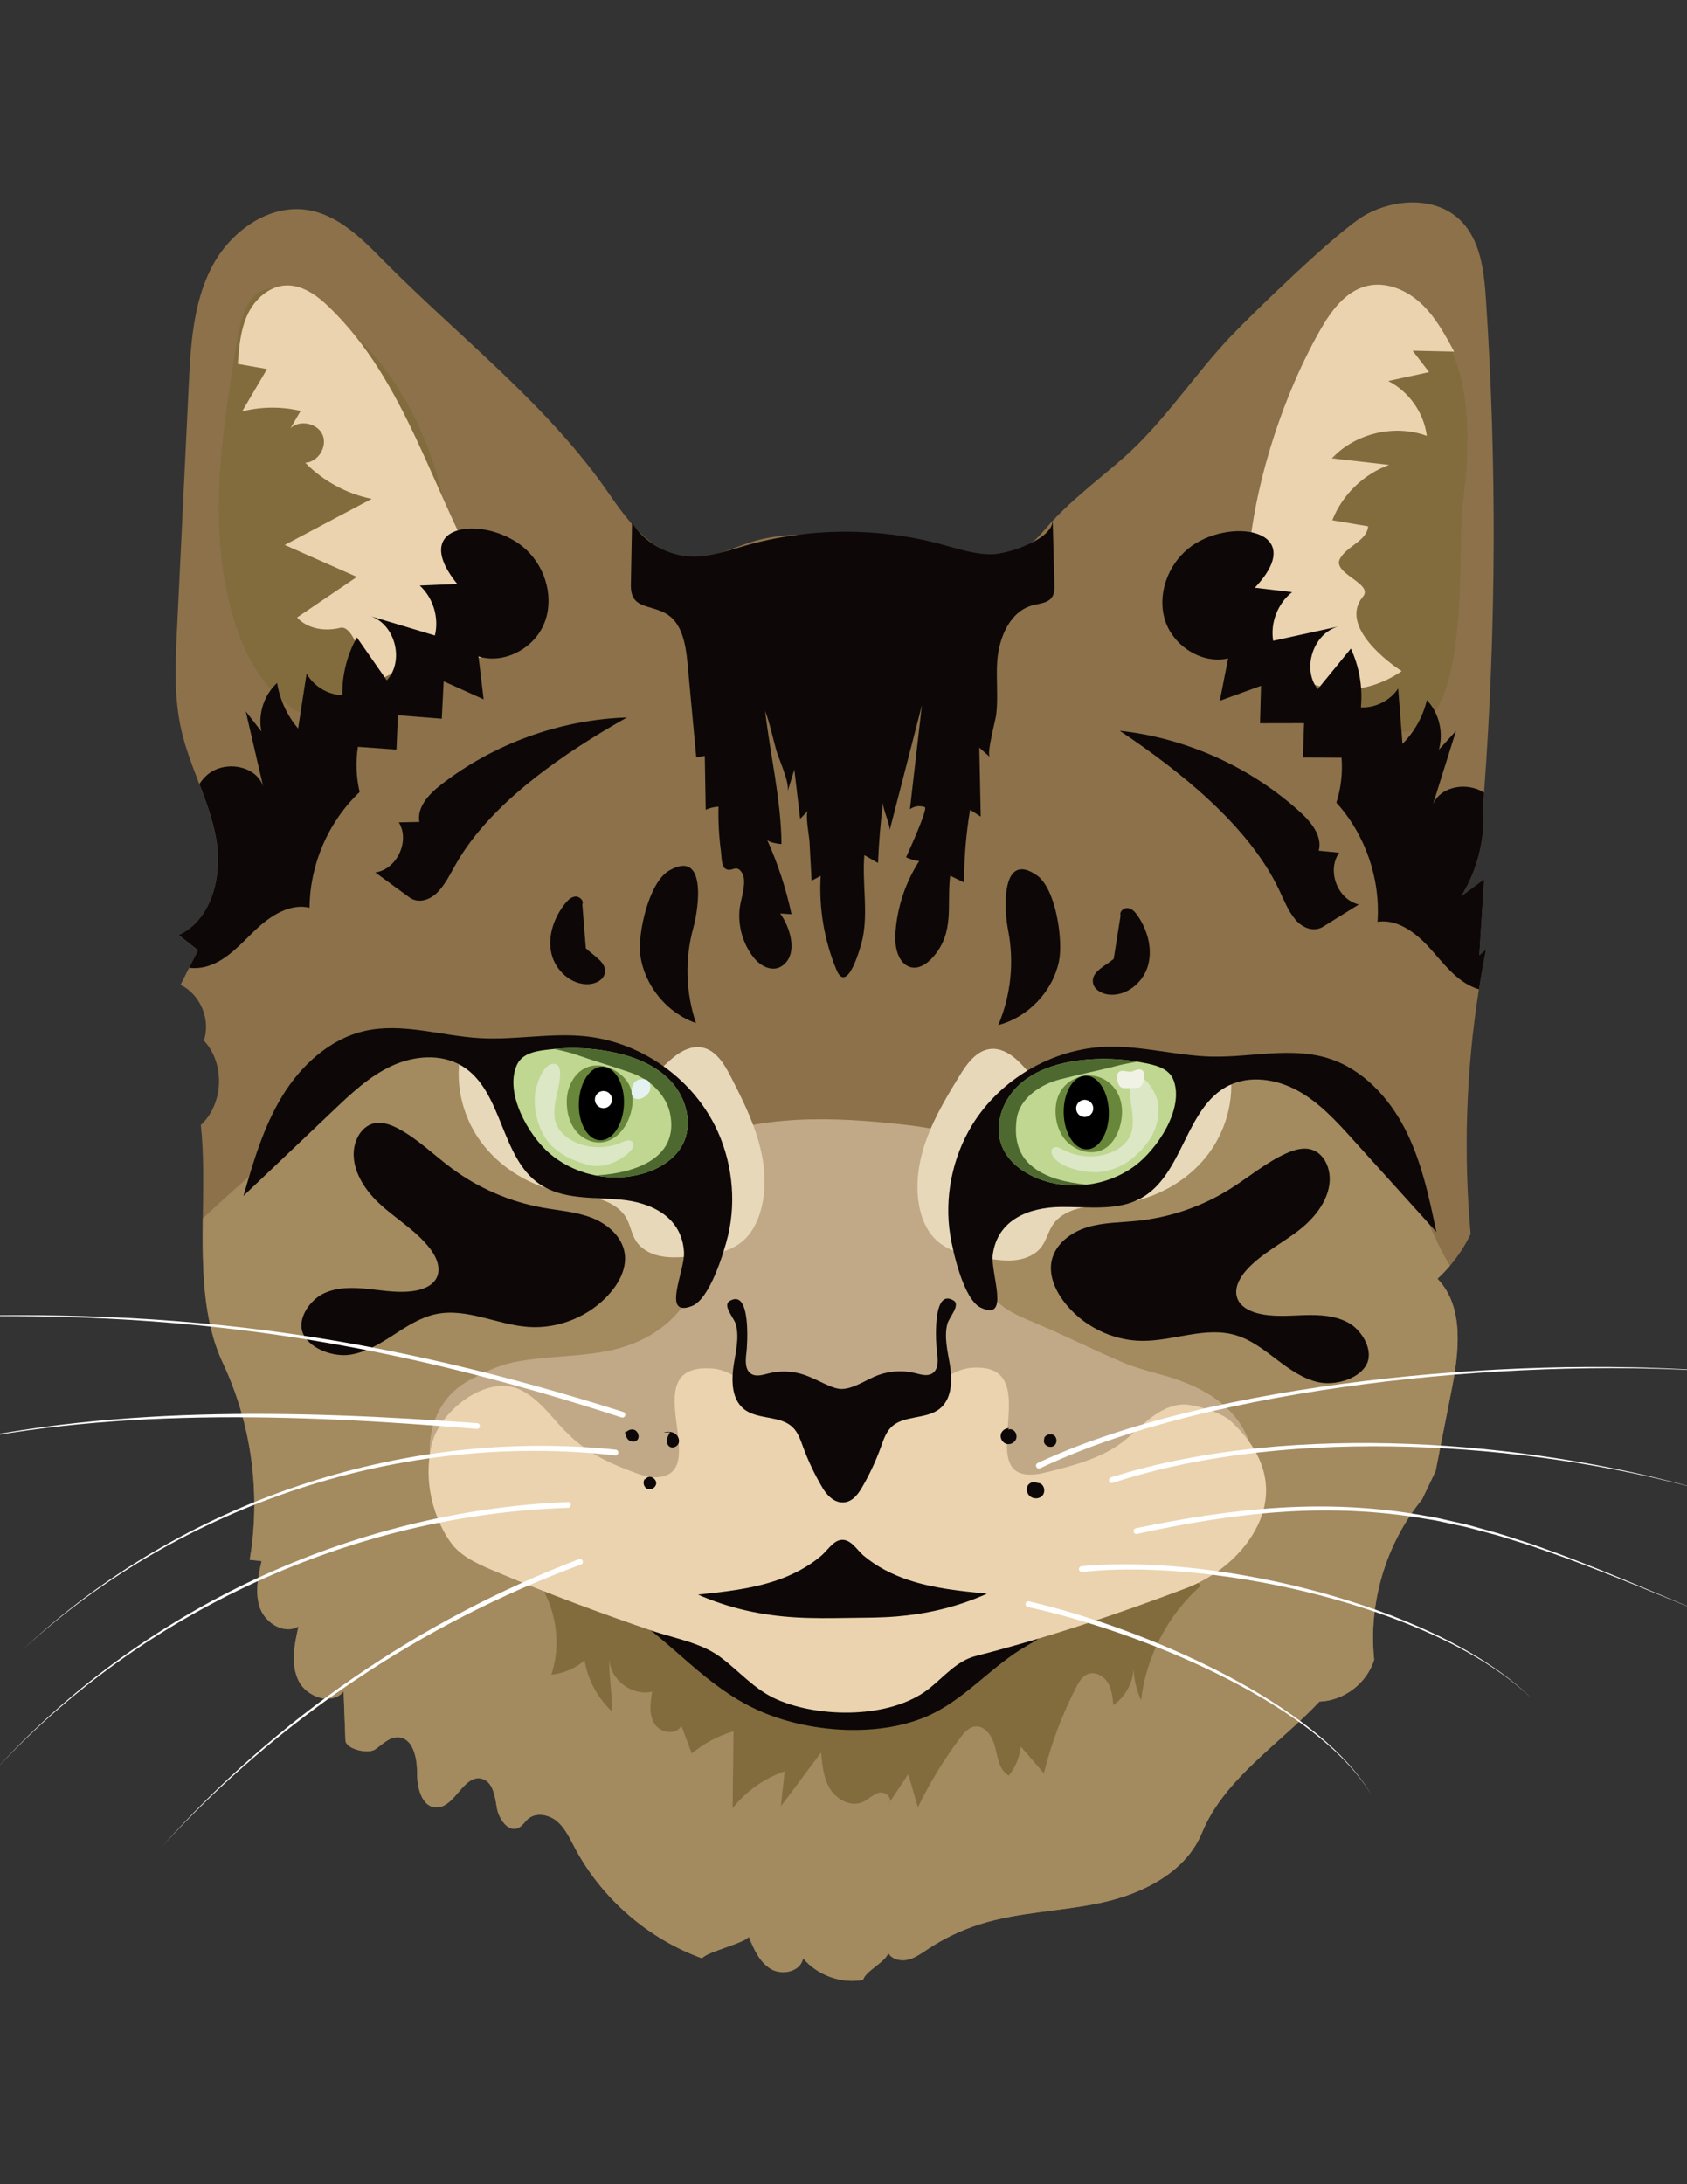<?xml version='1.0' encoding='utf-8'?>
<svg xmlns="http://www.w3.org/2000/svg" version="1.1" id="Layer_1" x="0px" y="0px" viewBox="0 0 612 792" style="enable-background:new 0 0 612 792;"><rect x="0" y="0" width="612" height="792" fill="#333333" stroke="none"/> <style type="text/css"> .st0{fill:#8C714A;} .st1{fill:#A38A5F;} .st2{fill:#C1A988;} .st3{fill:#826C3E;} .st4{fill:#0D0807;} .st5{fill:#EAD3AE;} .st6{fill:#E8D8BA;} .st7{fill:none;} .st8{fill:#BFD791;} .st9{fill:#4E6930;} .st10{fill:#68873A;} .st11{fill:#DCE7C5;} .st12{fill:#FFFFFF;} .st13{fill:#EFF2E4;} .st14{fill:#E4F2F2;} </style> <path class="st0" d="M313.09,717.94c-7.95,1.43-16.55-1.68-21.76-7.85c-0.78,4.76-7.51,6.34-11.65,3.88 c-4.15-2.47-6.23-7.24-8.04-11.7c-1.14,2.22-15.77,5.63-16.9,7.85c-19.66-7.11-36.5-21.74-46.28-40.22 c-1.79-3.38-3.43-6.98-6.34-9.46c-2.91-2.47-7.57-3.42-10.49-0.96c-1.22,1.03-2.05,2.55-3.48,3.26c-3.77,1.85-7.25-3.18-7.92-7.33 c-0.67-4.15-1.44-9.46-5.52-10.45c-6.63-1.62-9.63,10.56-16.45,10.4c-5.38-0.12-6.99-7.32-6.96-12.7 c0.03-5.39-1.56-12.58-6.95-12.72c-3.18-0.08-5.62,2.6-8.24,4.4c-2.62,1.79-10.67-0.1-10.79-3.28c-0.22-5.91-0.45-11.81-0.67-17.72 c-4.21,5.19-13.45,2.08-16.36-3.94c-2.9-6.02-1.48-13.14-0.01-19.66c-4.99,3.01-11.82-1.02-13.88-6.47 c-2.06-5.45-0.78-11.53,0.5-17.21c-1.43-0.15-2.88-0.31-4.32-0.46c4.1-24.05,0.65-49.32-9.73-71.39 c-7.25-15.42-7.48-33.95-7.27-52.36c0.14-11.63,0.44-23.2-0.73-33.91c8.34-7.72,8.86-22.36,1.1-30.64 c2.57-7.56-1.27-16.74-8.47-20.19c1.04-2.04,2.07-4.08,3.11-6.12c1.07-2.11,2.15-4.23,3.22-6.34c-2.33-1.84-4.65-3.68-6.98-5.52 c12.35-5.82,15.99-22.13,13.46-35.55c-1.25-6.61-3.57-12.93-5.97-19.23c-2.47-6.48-5.02-12.95-6.56-19.71 c-2.71-11.95-2.13-24.35-1.54-36.59c1.41-29.35,2.83-58.71,4.24-88.07c0.7-14.61,1.54-29.72,8.17-42.77 c6.63-13.04,20.75-23.47,35.18-21.04c10.69,1.8,19.04,9.93,26.64,17.65c27.71,28.12,60.34,52.87,82.64,85.43 c2.38,3.47,4.95,7.05,7.78,10.33c5.77,6.67,12.63,12.07,21.18,12.61c7.32,0.47,14.26-2.84,21.19-5.23 c14.44-4.99,31.62-2.96,46.44-1.02c5.93,0.78,11.91,1.68,17.75,2.99c7.33,1.64,14.13,1.36,21.93,2.61 c11.32,1.81,17.25-4.35,22.15-10.04c8.19-9.51,18.15-16.85,27.61-25.1c14.97-13.05,25.75-30.06,39.32-44.39 c7.5-7.92,39.32-38.88,49.15-44.23c10.67-5.82,25.21-6.49,34,1.91c7.52,7.19,8.79,18.56,9.48,28.94 c3.96,59.53,3.72,119.34-0.7,178.84c-0.12,1.59-0.24,3.17-0.36,4.76c0.93,11.4-1.88,23.07-7.9,32.8c2.76-2.05,5.53-4.1,8.29-6.14 c-0.59,9.2-1.17,18.4-1.76,27.6c0.82-0.73,1.63-1.46,2.45-2.19c-0.96,4.8-1.82,9.63-2.59,14.46c-4.62,29.3-5.64,59.17-2.99,88.72 c-2,4.14-4.53,8.01-7.52,11.51c-1.41,1.65-2.93,3.22-4.53,4.69c9.89,10.25,7.81,26.71,5.06,40.69c-1.91,9.69-3.82,19.37-5.73,29.06 c-1.64,3.42-3.27,6.83-4.91,10.25c-13.13,16.08-19.53,37.5-17.37,58.15c-2.6,8.49-10.96,14.89-19.85,15.16 c-14.52,15.49-34.58,27.97-42.63,47.61c-5.76,14.06-21.02,21.87-35.84,25.18c-14.82,3.32-30.34,3.4-44.82,7.98 c-6.67,2.12-13.03,5.17-18.86,9.04c-2.25,1.49-4.5,3.15-7.12,3.78c-2.63,0.63-5.81-0.08-7.18-2.42 C321.44,711.32,313.89,714.74,313.09,717.94"/> <path class="st1" d="M313.09,717.94c-7.95,1.43-16.55-1.68-21.76-7.85c-0.78,4.76-7.51,6.34-11.65,3.88 c-4.15-2.47-6.23-7.24-8.04-11.7c-1.14,2.22-15.77,5.63-16.9,7.85c-19.66-7.11-36.5-21.74-46.28-40.22 c-1.79-3.38-3.43-6.98-6.34-9.46c-2.91-2.47-7.57-3.42-10.49-0.96c-1.22,1.03-2.05,2.55-3.48,3.26c-3.77,1.85-7.25-3.18-7.92-7.33 c-0.67-4.15-1.44-9.46-5.52-10.45c-6.63-1.62-9.63,10.56-16.45,10.4c-5.38-0.12-6.99-7.32-6.96-12.7 c0.03-5.39-1.56-12.58-6.95-12.72c-3.18-0.08-5.62,2.6-8.24,4.4c-2.62,1.79-10.67-0.1-10.79-3.28c-0.22-5.91-0.45-11.81-0.67-17.72 c-4.21,5.19-13.45,2.08-16.36-3.94c-2.9-6.02-1.48-13.14-0.01-19.66c-4.99,3.01-11.82-1.02-13.88-6.47 c-2.06-5.45-0.78-11.53,0.5-17.21c-1.43-0.15-2.88-0.31-4.32-0.46c4.1-24.05,0.65-49.32-9.73-71.39 c-7.25-15.42-7.48-33.95-7.27-52.36c0.14-0.13,0.28-0.27,0.41-0.4c13.55-13.06,29.04-24.45,39.68-39.97 c4.77-6.96,26.6-22.83,34.21-23.87c7.6-1.04,15.14,1.97,22.1,5.22c19.45,9.06,42.89,14.71,56.59,31.22 c6.53,7.88,13.18,15.85,21.66,21.57c8.48,5.73,19.19,8.97,29.07,6.34c9.17-2.44,16.74-9.63,26.14-10.96 c8.17-1.16,16.17,2.28,24.04,4.75c7.87,2.46,17.09,3.79,23.83-0.95c10.09-7.1,8.7-23.14,17.02-32.25c5.19-5.68,13.2-7.64,20.71-9.33 c32.93-7.37,69.64-14.2,98.61,3.1c21.42,12.79,25.46,41.13,38.35,62.67c-1.41,1.65-2.93,3.22-4.53,4.69 c9.89,10.25,7.81,26.71,5.06,40.69c-1.91,9.69-3.82,19.37-5.73,29.06c-1.64,3.42-3.27,6.83-4.91,10.25 c-13.13,16.08-19.53,37.5-17.37,58.15c-2.6,8.49-10.96,14.89-19.85,15.16c-14.52,15.49-34.58,27.97-42.63,47.61 c-5.76,14.06-21.02,21.87-35.84,25.18c-14.82,3.32-30.34,3.4-44.82,7.98c-6.67,2.12-13.03,5.17-18.86,9.04 c-2.25,1.49-4.5,3.15-7.12,3.78c-2.63,0.63-5.81-0.08-7.18-2.42C321.44,711.32,313.89,714.74,313.09,717.94"/> <path class="st2" d="M454.46,527.43c-3.07-15.04-14.94-23.12-28.71-27.62c-5.9-1.93-12.04-3.15-17.76-5.53 c-10.91-4.54-21.48-9.98-32.4-14.54c-3.91-1.63-7.87-3.25-11.33-5.7c-8.43-5.97-11.83-18.3-10.62-28.18 c1.2-9.73,6-18.34,12.15-25.79c-10.8-7.39-24.14-10.71-36.99-12.17c-26.35-2.99-53.69-4.19-78.38,6.97 c-0.37,0.17-0.75,0.35-1.13,0.53c4.81,9.65,7.53,20.42,7.31,31.23c-0.22,10.39-3.46,20.72-10.21,28.72 c-7.01,8.32-16.58,12.84-27.16,14.75c-10.83,1.96-21.95,1.66-32.75,3.82c-5.73,1.15-10.88,3.73-16.1,6.5 c-17.54,9.34-16.21,31.34-11.26,37.93c5.52,7.35,15.28,9.78,24.26,11.74c20.69,4.5,41.57,9.02,62.74,9.03 c20.25,0.01,40.24-4.09,60.34-6.53s40.96-3.15,60.12,3.42c9.98,3.42,21.5,0.37,32.05,0.56c10.55,0.19,20.14-5.94,30.69-6.03 C451.48,550.33,454.85,529.39,454.46,527.43z"/> <path class="st3" d="M435.59,575.03c-11.95,10.58-19.81,25.66-21.65,41.51c-1.87-4.15-2.81-8.71-2.74-13.26 c0.39,5.8-2.49,11.72-7.31,14.98c-0.26-2.83-0.56-5.77-2.06-8.18c-1.5-2.41-4.58-4.1-7.22-3.06c-2,0.78-3.18,2.81-4.16,4.71 c-5.12,9.92-9.07,20.43-11.76,31.26c-2.79-3.22-5.58-6.44-8.37-9.66c-0.41,3.83-1.95,7.53-4.38,10.51c-3.38-1.95-4-6.44-4.92-10.24 c-0.91-3.8-3.63-8.14-7.49-7.54c-2.19,0.34-3.77,2.21-5.1,3.98c-5.95,7.9-11.13,16.38-15.44,25.28c-1.17-4-2.33-8-3.5-11.99 c-2.39,3.59-4.79,7.19-7.18,10.78c1.9-1.44-0.79-4.56-3.12-4.12s-4.03,2.46-6.21,3.43c-4.21,1.88-9.32-0.76-11.78-4.66 c-2.46-3.9-2.92-8.68-3.32-13.27c-4.78,6.17-9.82,13.25-14.6,19.42c0.46-4.21,0.93-8.43,1.39-12.64c-7.4,2.55-14.04,7.26-18.9,13.4 c0.11-9.3,0.22-18.59,0.33-27.89c-5.53,1.6-10.71,4.36-15.14,8.04c-1.27-3.37-2.54-6.74-3.81-10.11c-1.65,3.63-7.63,2.74-9.73-0.66 s-1.49-7.73-0.82-11.66c-7.27,1.8-15.39-4.4-15.57-11.89c-0.23,6.34,1.18,12.7,0.95,19.04c-5.21-4.85-8.75-11.46-9.92-18.48 c-3.35,2.92-7.63,4.75-12.05,5.16c4.27-12.81,1.08-27.81-8.01-37.79c30.72-3.94,60.36,11.91,91.16,15.19 c19.48,2.08,39.27-0.92,58.72,1.44c11.66,1.41,23.44,4.74,34.96,2.42c15.04-3.02,26.73-15.09,41.34-19.77 C424.24,566.78,431.6,570.08,435.59,575.03z"/> <path class="st4" d="M338.29,621.41c-18.33,9-45.43,7.07-63.94-1.57c-18.51-8.63-29.6-23.43-46.58-34.78 c27.27,7.72,55.78,9.75,84.02,9.03c14.18-0.36,28.34-1.4,42.45-2.75c5.64-0.54,14.81-3.38,20.27-1.93c7.96,2.11,1.8,5.17-2.01,7.35 C360.24,603.77,351.04,615.14,338.29,621.41z"/> <path class="st5" d="M458.92,535.94c-1.32-7.63-5.91-14.65-12.49-20.66c-3.28-3-10.73-5.25-15.13-5.88 c-4.72-0.67-9.44,1.46-13.27,4.3c-3.83,2.84-7.08,6.41-10.9,9.27c-7.94,5.95-17.85,8.48-27.48,10.89 c-31.02,7.76,2.64-40.09-27.12-37.89c-2.63,0.19-5.12,1.13-7.54,2.4c-4.91,2.57-9.54,6.5-14.46,8.39 c-7.71,2.95-42.52,2.99-50.24,0.09c-4.93-1.85-9.58-5.76-14.51-8.29c-2.43-1.25-4.92-2.17-7.55-2.35 c-29-1.95,1.25,38.83-20.35,39.47c-2.75,0.08-5.41-0.89-7.99-1.84c-9.95-3.67-17.69-7.49-25.16-15.24 c-5-5.18-9.44-11.61-16.14-14.74c-12.05-5.63-29.33,7.72-32.1,20.37c-3.54,16.18,2.93,29.75,7.41,35.59c4,5.22,11.08,8,16.92,10.46 c18.2,7.7,36.75,14.55,55.44,20.95c8.02,2.75,17.79,4.36,24.71,9.38c7.23,5.25,12.54,12,20.94,15.65 c15.52,6.74,41.01,6.99,54.89-3.77c5.48-4.25,10.18-10.23,17.16-12.01c25.8-6.59,51.19-15.08,76.09-24.5 c10.97-4.15,21.19-12.26,26.37-23.19C459.15,546.97,459.84,541.3,458.92,535.94z"/> <g> <path class="st6" d="M275.14,413.7c-2.33-8.12-6.15-15.72-10-23.24c-2.39-4.67-5.53-9.88-10.72-10.69 c-3.36-0.53-6.72,1.02-9.42,3.08c-2.7,2.06-4.98,4.64-7.69,6.68c-6.09,4.58-14.14,6.11-21.7,5.11c-7.56-1-14.65-4.36-20.9-8.71 c-3.27-2.28-6.36-4.84-9.86-6.73c-3.5-1.89-7.56-3.09-11.48-2.35c-2.17,0.41-4.24,1.52-5.76,3.1c-3.02,11.41-0.31,24.1,6.59,33.72 c7.26,10.11,18.83,16.81,31.09,18.99c4.03,0.71,8.16,0.97,12.09,2.11c3.93,1.14,7.79,3.31,9.82,6.87c1.49,2.61,1.89,5.76,3.5,8.3 c1.92,3.03,5.37,4.82,8.89,5.52c3.52,0.7,7.14,0.44,10.72,0.18c6.59-0.48,13.64-1.14,18.77-5.31c3.55-2.89,5.74-7.18,6.95-11.6 C278.27,430.56,277.48,421.81,275.14,413.7z"/> <path class="st6" d="M167.06,380.57c-0.93,1.15-1.56,2.5-1.76,3.98L167.06,380.57z"/> <path class="st6" d="M167.06,380.57c0.18-0.22,0.37-0.43,0.56-0.63c0.16-0.6,0.32-1.19,0.51-1.78L167.06,380.57z"/> </g> <g> <path class="st6" d="M336.3,412.59c2.94-7.92,7.32-15.21,11.73-22.41c2.74-4.48,6.27-9.43,11.5-9.85c3.39-0.27,6.62,1.53,9.16,3.79 c2.54,2.26,4.61,5,7.16,7.24c5.73,5.03,13.64,7.16,21.25,6.74c7.61-0.42,14.94-3.23,21.5-7.1c3.43-2.02,6.7-4.34,10.34-5.96 c3.64-1.62,7.77-2.51,11.62-1.47c2.13,0.57,4.12,1.84,5.51,3.53c2.14,11.61-1.52,24.06-9.13,33.12 c-8.01,9.53-20.06,15.33-32.45,16.57c-4.07,0.41-8.21,0.35-12.22,1.18c-4.01,0.83-8.01,2.71-10.31,6.1 c-1.69,2.49-2.32,5.6-4.12,8.01c-2.15,2.87-5.72,4.4-9.28,4.83c-3.56,0.43-7.16-0.1-10.7-0.63c-6.54-0.98-13.52-2.17-18.31-6.72 c-3.32-3.15-5.18-7.6-6.05-12.1C331.9,429.17,333.35,420.51,336.3,412.59z"/> <path class="st6" d="M446.59,387.78c0.83,1.22,1.37,2.62,1.46,4.11L446.59,387.78z"/> <path class="st6" d="M446.59,387.78c-0.16-0.23-0.33-0.46-0.51-0.67c-0.11-0.61-0.23-1.21-0.37-1.82L446.59,387.78z"/> </g> <path class="st7" d="M337.04,198.09c0.02,0.01,0.06,0.07,0.11,0.17C337.09,198.18,337.06,198.12,337.04,198.09z"/> <path class="st3" d="M83.42,219.52c3.04,12.11,8.13,24.11,17.12,32.77s22.46,13.42,34.36,9.63c15.47-4.92,23.65-21.95,26.58-37.91 c7.57-41.23-10.65-90.75-47-113.55c-25.98-16.3-27.18,4.44-30.4,24.9C79.69,163.31,76.44,191.66,83.42,219.52z"/> <path class="st3" d="M530.73,181.9c10.14-77.13-30.84-74.37-32.64-67.88c-8.33,30.06-16.68,60.24-20.53,91.19 c-1.27,10.17-2.04,20.58,0.14,30.6c2.17,10.02,7.65,19.71,16.45,24.95C536.39,285.91,528.03,202.4,530.73,181.9z"/> <path class="st5" d="M130.16,252.21c4.56-5.31-1.18-25.96-6.67-24.57c-5.49,1.39-11.94,0.47-15.72-3.74 c7.24-4.9,14.47-9.81,21.71-14.71c-8.73-3.86-17.46-7.73-26.19-11.59c10.51-5.57,21.02-11.13,31.54-16.7 c-9.09-1.86-17.59-6.48-24.09-13.1c4.63-0.24,8.11-5.8,6.3-10.08c-1.81-4.27-8.22-5.64-11.62-2.48c1.21-2.08,2.43-4.16,3.64-6.24 c-6.95-1.64-14.3-1.58-21.22,0.18c3.01-5.12,6.02-10.24,9.03-15.36c-3.53-0.62-7.06-1.24-10.6-1.86c0.45-6.08,0.95-12.31,3.51-17.84 s7.7-10.29,13.79-10.62c5.95-0.32,11.3,3.5,15.59,7.63c28.5,27.37,37.38,67.05,57.88,102.62c7.41,12.86,10.84,22.67-5.39,25.13 C155.63,241.3,143.45,240.02,130.16,252.21z"/> <path class="st5" d="M478.72,120.04c4.01-7.09,9.27-14.46,17.19-16.37c6.93-1.67,14.32,1.45,19.54,6.3 c5.23,4.85,8.7,11.25,12.08,17.53c-5.02-0.11-10.05-0.22-15.07-0.33c2,2.59,4,5.18,5.99,7.76c-4.95,1.07-9.89,2.15-14.84,3.22 c7.52,3.82,12.94,11.52,14,19.89c-11.73-4.3-25.89-0.95-34.45,8.16c6.93,0.79,13.85,1.59,20.78,2.38 c-9.3,3.35-17.02,10.86-20.61,20.07c4.33,0.73,8.66,1.46,12.99,2.19c-0.41,5.3-7.64,7.07-10.2,11.72 c-3.01,5.48,12.34,8.99,8.33,13.79c-9.08,10.87,10.45,24.76,14.05,26.99c-24.48,16.96-56.11-0.41-56.11-29.27 C452.38,183.3,463.82,146.41,478.72,120.04z"/> <line class="st7" x1="306.25" y1="355.44" x2="306.35" y2="194.54"/> <path class="st4" d="M232.28,346.27c1.49,11.1,9.62,21.04,20.2,24.69c-3.74-11.08-4.08-23.28-0.96-34.55 c2.17-7.83,4.69-28.52-8.78-20.73C235.3,319.98,231.27,338.72,232.28,346.27z"/> <path class="st4" d="M259.29,408.02c-8.91-17.56-27.04-30.09-46.61-32.23c-12.77-1.39-25.67,1.37-38.5,0.65 c-14.01-0.79-28.11-5.71-41.8-2.63c-12.71,2.86-23.11,12.41-29.92,23.52c-6.81,11.11-10.52,23.8-14.15,36.31 c10.9-10.36,21.8-20.72,32.7-31.07c6.43-6.11,13.01-12.32,21.05-16.05c8.04-3.73,17.96-4.59,25.54,0 c14.91,9.03,13.79,33.17,28.25,42.91c8.28,5.58,19.09,4.66,29.03,5.53c11.73,1.03,22.56,6.5,23.26,19.15 c0.37,6.7-8.37,23.82,2.91,19.45c6.45-2.5,11.61-19.53,13.03-25.42C267.28,434.89,265.46,420.17,259.29,408.02z"/> <path class="st8" d="M247.68,414.92c-2.72,5.27-8.17,8.68-13.85,10.44c-5.73,1.78-11.89,2.02-17.78,0.85 c-6.2-1.21-12.08-3.98-16.85-8.13c-7.42-6.44-16.27-21.69-11.71-31.89c2.09-4.66,7.8-5.21,12.28-5.7c0.43-0.05,0.85-0.09,1.28-0.13 c6.92-0.64,13.94-0.29,20.76,1.05c8.05,1.59,16.12,4.74,21.67,10.78C249.03,398.23,251.46,407.63,247.68,414.92z"/> <path class="st9" d="M247.68,414.92c-2.72,5.27-8.17,8.68-13.85,10.44c-5.73,1.78-11.89,2.02-17.78,0.85 c9.47-0.42,30.14-3.88,27.2-21.6c-1.24-7.49-7.4-13.26-14.59-15.72c-7.19-2.46-13.27-4.23-20.44-6.73c-2.01-0.7-7.18-1.8-7.18-1.8 c6.92-0.64,13.94-0.29,20.76,1.05c8.05,1.59,16.12,4.74,21.67,10.78C249.03,398.23,251.46,407.63,247.68,414.92z"/> <path class="st10" d="M228.09,393.07c-1.58-2.89-4.56-5.04-7.65-6.09c-2.54-0.86-5.41-0.91-7.86,0.18 c-4.36,1.94-6.79,7.04-6.96,11.61c-0.17,4.42,0.99,9.14,4.22,12.32c2.39,2.35,5.89,3.64,9.19,3.02 c7.31-1.38,11.45-10.87,10.26-17.61C229.07,395.26,228.66,394.11,228.09,393.07z"/> <path class="st11" d="M201.53,399.23c-0.35,2.37-0.69,4.81-0.11,7.13c0.98,3.89,4.44,6.73,8.18,8.2c5.09,2,10.97,1.86,15.96-0.37 c1.25-0.56,2.91-1.17,3.81-0.14c0.87,0.99,0.11,2.56-0.82,3.5c-3.63,3.68-10.03,6.26-15.02,4.9c-4.99-1.35-9.14-3.07-12.96-6.55 c-4.95-4.5-7.37-13.33-6.38-19.95c0.46-3.06,3.46-11.95,7.77-9.91C204.82,387.39,201.88,396.84,201.53,399.23z"/> <ellipse transform="matrix(0.038 -0.999 0.999 0.038 -189.8 603.006)" cx="218.3" cy="400.08" rx="13.35" ry="8.19"/> <circle class="st12" cx="218.92" cy="398.71" r="3.11"/> <path class="st4" d="M243.05,519.36c-0.47,0.81-0.94,1.65-1.09,2.58c-0.15,0.93,0.09,1.98,0.84,2.55c1.11,0.85,2.92,0.14,3.39-1.17 c0.47-1.31-0.25-2.85-1.44-3.57c-1.19-0.72-2.71-0.72-4.04-0.28"/> <path class="st4" d="M227.27,518.15c-0.44,1.19-0.39,2.62,0.39,3.62c0.78,1,2.4,1.34,3.37,0.52c1.26-1.07,0.5-3.45-1.09-3.88 c-1.6-0.43-3.31,0.84-3.73,2.44"/> <path class="st4" d="M234,536.16c-0.95,1.1-0.54,3.07,0.78,3.67c1.32,0.61,3.1-0.38,3.26-1.82c0.16-1.44-1.37-2.8-2.78-2.45 c-1.41,0.35-2.12,2.3-1.26,3.46"/> <path class="st4" d="M366.09,517.88c-1.42-0.09-2.82,1.01-3.05,2.41c-0.23,1.4,0.73,2.9,2.1,3.28c1.37,0.37,2.96-0.43,3.47-1.76 c0.48-1.26-0.11-2.89-1.36-3.41s-2.91,0.31-3.11,1.65"/> <path class="st4" d="M380.98,520.06c-1.47,0-2.66,1.69-2.18,3.08c0.49,1.39,2.47,1.97,3.63,1.07c1.16-0.9,1.11-2.95-0.1-3.79 c-1.21-0.84-3.14-0.2-3.61,1.19"/> <path class="st4" d="M376.41,537.8c-1.12-0.8-2.87-0.32-3.56,0.87c-0.69,1.19-0.34,2.83,0.67,3.77c1.23,1.15,3.39,1.18,4.56-0.03 c1.17-1.22,0.95-3.51-0.49-4.38c-1.44-0.87-3.67,0.16-3.82,1.84"/> <path class="st4" d="M126.66,491.27c5.81-0.76,10.99-3.92,15.91-7.1c4.92-3.18,9.94-6.51,15.68-7.69 c11.08-2.28,22.08,3.85,33.36,4.67c11.07,0.81,22.42-3.87,29.69-12.26c3.44-3.97,6.08-9.12,5.34-14.33 c-0.87-6.07-6.15-10.7-11.86-12.94s-11.95-2.64-17.98-3.73c-11.82-2.13-23.13-7.01-32.78-14.15c-6.51-4.81-12.33-10.66-19.47-14.47 c-2.82-1.5-6.08-2.69-9.17-1.86c-3.28,0.89-5.62,3.95-6.53,7.22c-2.23,7.93,2.72,16.16,8.75,21.76s13.41,9.84,18.42,16.37 c2.3,3,4.07,7.08,2.42,10.49c-1.31,2.71-4.39,4.1-7.35,4.68c-5.63,1.11-11.42,0.1-17.12-0.52c-5.7-0.62-11.74-0.8-16.87,1.77 c-4.78,2.39-9.81,9.49-6.9,14.93C113.02,489.4,121.13,491.99,126.66,491.27z"/> <path class="st4" d="M539.11,344.25c-0.96,4.8-1.82,9.63-2.59,14.46c-0.51-0.14-1.02-0.31-1.52-0.51 c-6.86-2.66-11.42-9.01-16.36-14.47c-4.94-5.45-11.64-10.59-18.91-9.48c1.1-15.62-4.42-31.6-14.93-43.21 c1.67-5.24,2.31-10.81,1.88-16.29c-4.68-0.02-9.35-0.04-14.03-0.06c0.14-4.15,0.29-8.31,0.43-12.46 c-5.32,0.01-10.65,0.02-15.98,0.03c0.12-4.53,0.25-9.06,0.36-13.58c-4.98,1.8-9.97,3.61-14.96,5.42c1.01-5.12,2.03-10.24,3.04-15.36 c-9.46,2.16-19.75-4.37-22.81-13.58c-3.05-9.21,0.72-19.96,8.21-26.13c14.53-11.98,44.5-7.24,24.27,14.08 c4.51,0.54,9.02,1.07,13.53,1.6c-5.21,4.08-7.95,11.1-6.87,17.64c7.83-1.72,15.66-3.42,23.49-5.14 c-9.02,2.57-13.14,15.33-7.33,22.69c4.01-4.91,8.02-9.81,12.03-14.72c3.07,6.62,4.34,14.05,3.64,21.31 c5.28,0.25,10.6-2.45,13.52-6.85c0.52,6.7,1.03,13.4,1.56,20.1c4.33-4.35,7.44-9.92,8.85-15.89c4.43,4.69,6.14,11.78,4.36,17.99 c2.06-2.27,4.13-4.53,6.2-6.8c-2.78,8.86-5.55,17.71-8.33,26.56c2.88-6.66,12.44-8.1,18.52-4.2l0,0.01 c-0.12,1.59-0.24,3.17-0.36,4.76c0.93,11.4-1.88,23.07-7.9,32.8c2.76-2.05,5.53-4.1,8.29-6.14c-0.59,9.2-1.17,18.4-1.76,27.6 C537.49,345.71,538.3,344.98,539.11,344.25z"/> <path class="st4" d="M212.53,343.84l-1.28-15.9c0.65-1.41-1.04-3-2.58-2.84c-1.54,0.15-2.74,1.38-3.71,2.59 c-3.98,5.04-6.35,11.7-4.94,17.97c1.41,6.27,7.28,11.64,13.69,11.2c2.45-0.17,5.13-1.48,5.68-3.87 C220.3,349.05,215.41,346.66,212.53,343.84z"/> <path class="st4" d="M148.45,325.36c-4.1-3-8.19-6-12.29-9c7.84-1.12,12.67-11.42,8.52-18.16c2.49-0.05,4.97-0.11,7.46-0.16 c-0.97-5.41,3.53-10.14,7.87-13.51c19.19-14.91,43.16-23.57,67.44-24.38c-22.52,12.69-49.14,30.61-61.99,53.03 c-2.03,3.55-3.81,7.33-6.64,10.27C155.98,326.4,151.75,327.78,148.45,325.36z"/> <path class="st4" d="M384.16,348.62c-2.32,10.95-11.19,20.24-22.02,23.08c4.58-10.76,5.84-22.9,3.58-34.37 c-1.57-7.97-2.5-28.79,10.33-20.01C383.15,322.18,385.74,341.18,384.16,348.62z"/> <path class="st4" d="M352.54,408.14c10.22-16.83,29.25-27.95,48.93-28.59c12.84-0.42,25.49,3.32,38.34,3.58 c14.03,0.28,28.46-3.56,41.88,0.56c12.46,3.82,22.1,14.13,28.04,25.73c5.94,11.6,8.68,24.53,11.35,37.29 c-10.08-11.16-20.16-22.31-30.24-33.47c-5.94-6.58-12.03-13.27-19.77-17.6c-7.74-4.33-17.56-5.94-25.47-1.94 c-15.56,7.87-16.27,32.03-31.43,40.64c-8.68,4.93-19.39,3.19-29.37,3.31c-11.78,0.14-22.99,4.76-24.65,17.33 c-0.88,6.65,6.54,24.39-4.38,19.17c-6.24-2.98-10.09-20.36-11.06-26.34C342.53,434.33,345.47,419.79,352.54,408.14z"/> <path class="st8" d="M411.7,422.74c-5.07,3.77-11.16,6.08-17.43,6.83c-5.96,0.71-12.08,0-17.66-2.2c-5.52-2.19-10.69-6-13.01-11.46 c-3.21-7.56-0.08-16.75,5.92-22.35c6-5.61,14.29-8.14,22.43-9.11c6.91-0.81,13.93-0.63,20.78,0.53c0.42,0.08,0.84,0.15,1.26,0.23 c4.42,0.83,10.08,1.81,11.81,6.62C429.57,402.35,419.59,416.87,411.7,422.74z"/> <path class="st9" d="M368.79,405.95c-0.94,7.44,0.72,13.63,6.86,17.91c4.73,3.3,10.65,4.86,18.61,5.71c-5.96,0.71-12.08,0-17.66-2.2 c-5.52-2.19-10.69-6-13.01-11.46c-3.21-7.56-0.08-16.75,5.92-22.35c6-5.61,14.29-8.14,22.43-9.11c6.91-0.81,13.93-0.63,20.78,0.53 c0,0-4.57,0.71-6.63,1.26c-7.34,1.94-14.2,3.24-21.56,5.14S369.74,398.41,368.79,405.95z"/> <path class="st10" d="M406.88,400.85c-0.06-0.45-0.15-0.9-0.25-1.34c-1.55-6.56-7.75-10.84-14.45-9.2 c-3.05,0.75-5.85,2.73-7.46,5.43c-1.32,2.22-1.83,4.85-1.8,7.43c0.04,3.41,1.03,6.85,3.07,9.58c3.66,4.88,11.25,7.05,16.16,2.72 c2.01-1.78,3.3-4.25,4.07-6.82C406.96,406.13,407.25,403.44,406.88,400.85z"/> <path class="st11" d="M410.8,403.76c0.17,2.39,0.32,4.85-0.44,7.11c-1.27,3.8-4.94,6.38-8.78,7.55c-5.22,1.6-11.08,1.02-15.89-1.58 c-1.2-0.65-2.81-1.39-3.79-0.43c-0.94,0.93-0.31,2.54,0.55,3.55c3.34,3.95,12.76,5.8,17.84,4.83c5.08-0.97,8.84-2.8,13.18-7.19 c4.7-4.75,7.27-10.2,6.79-16.88c-0.22-3.08-4.45-11.86-8.9-10.15C408.42,391.71,410.63,401.36,410.8,403.76z"/> <ellipse transform="matrix(1 -0.018 0.018 1 -7.197 7.158)" cx="394.01" cy="403.34" rx="8.19" ry="13.35"/> <circle class="st12" cx="393.5" cy="401.92" r="3.11"/> <path class="st4" d="M478.45,501.23c-5.73-1.2-10.66-4.75-15.33-8.29s-9.42-7.25-15.05-8.86c-10.87-3.12-22.31,2.16-33.62,2.12 c-11.1-0.03-22.06-5.57-28.68-14.48c-3.13-4.22-5.37-9.56-4.23-14.69c1.33-5.99,6.95-10.2,12.81-12c5.86-1.8,12.11-1.73,18.22-2.35 c11.94-1.23,23.59-5.23,33.76-11.62c6.86-4.3,13.1-9.69,20.52-12.95c2.93-1.29,6.27-2.22,9.28-1.15c3.2,1.13,5.3,4.36,5.97,7.69 c1.62,8.07-3.94,15.91-10.38,21.03s-14.12,8.79-19.61,14.93c-2.52,2.82-4.59,6.75-3.21,10.27c1.1,2.81,4.07,4.42,6.97,5.22 c5.53,1.53,11.38,0.97,17.11,0.78c5.73-0.19,11.77,0.1,16.69,3.05c4.58,2.75,9.06,10.21,5.75,15.41 C492.2,500.41,483.91,502.37,478.45,501.23z"/> <path class="st4" d="M412.81,332.17c-0.87-1.29-1.97-2.6-3.5-2.87c-1.53-0.27-3.33,1.18-2.79,2.64l-2.49,15.76 c-3.08,2.6-8.14,4.61-7.54,8.6c0.37,2.43,2.94,3.94,5.37,4.29c6.36,0.93,12.62-3.99,14.5-10.13 C418.25,344.32,416.4,337.5,412.81,332.17z"/> <path class="st4" d="M480.02,336c4.31-2.68,8.62-5.36,12.94-8.04c-7.73-1.71-11.76-12.35-7.12-18.76c-2.48-0.24-4.95-0.49-7.43-0.73 c1.38-5.32-2.75-10.38-6.82-14.07c-18-16.32-41.24-26.78-65.39-29.43c21.49,14.36,46.67,34.26,57.78,57.59 c1.76,3.69,3.24,7.59,5.84,10.75S476.55,338.16,480.02,336z"/> <path class="st4" d="M197.36,226.23c-3.74,8.96-14.5,14.68-23.77,11.81c0.62,5.18,1.24,10.36,1.86,15.54 c-4.83-2.18-9.67-4.36-14.5-6.54c-0.23,4.52-0.45,9.05-0.68,13.57c-5.3-0.42-10.62-0.83-15.92-1.25c-0.17,4.15-0.34,8.3-0.52,12.45 c-4.66-0.34-9.33-0.67-13.99-1.01c-0.85,5.43-0.63,11.04,0.63,16.39c-11.37,10.77-18.08,26.29-18.17,41.95 c-7.17-1.66-14.24,2.95-19.58,8.01c-5.34,5.06-10.38,11.05-17.42,13.19c-2.21,0.67-4.47,0.84-6.69,0.6 c1.07-2.11,2.15-4.23,3.22-6.34c-2.33-1.84-4.65-3.68-6.98-5.52c12.35-5.82,15.99-22.13,13.46-35.55 c-1.25-6.61-3.57-12.93-5.97-19.23c0.79-1.26,1.77-2.41,2.93-3.4c6.16-5.25,17.54-3.45,20.18,4.19c-2.1-9.04-4.19-18.08-6.29-27.12 c1.89,2.42,3.78,4.84,5.67,7.26c-1.31-6.32,0.94-13.26,5.71-17.6c0.95,6.06,3.62,11.86,7.61,16.52c1.03-6.64,2.05-13.28,3.08-19.92 c2.58,4.61,7.68,7.7,12.96,7.86c-0.13-7.29,1.7-14.6,5.26-20.97c3.63,5.2,7.25,10.39,10.87,15.59c6.36-6.9,3.22-19.94-5.58-23.19 c7.68,2.31,15.36,4.6,23.03,6.91c1.57-6.43-0.61-13.64-5.5-18.11c4.54-0.18,9.07-0.37,13.61-0.57 c-18.55-22.8,11.69-25.24,25.26-12.2C198.16,206.28,201.1,217.27,197.36,226.23z"/> <path class="st4" d="M344.52,494.4c-0.8-4.66-2.05-9.68-0.84-14.38c0.58-2.25,4.88-6.83,2.27-8.44c-7.98-4.9-6.38,16.19-6.05,18.66 c0.38,2.8,0.68,6.31-1.73,7.79c-1.82,1.12-4.15,0.36-6.24-0.15c-4.34-1.07-8.99-0.82-13.21,0.69c-4.23,1.51-8.08,4.54-12.68,5.05 c-2.28,0.25-4.79-0.92-6.82-1.83c-2.4-1.07-4.72-2.32-7.2-3.19c-4.22-1.48-8.88-1.69-13.21-0.6c-2.08,0.52-4.41,1.3-6.24,0.19 c-2.42-1.47-2.14-4.98-1.78-7.78c0.31-2.48,1.78-23.58-6.17-18.62c-2.6,1.63,1.74,6.18,2.33,8.43c1.25,4.7,0.02,9.72-0.74,14.39 c-0.21,1.28-0.37,2.61-0.44,3.96c-0.26,4.73,0.57,9.54,4.14,12.39c5.01,3.98,13.17,2.14,17.72,6.65c1.9,1.88,2.77,4.52,3.69,7.03 c1.89,5.15,4.26,10.12,7.06,14.84c1.46,2.47,3.76,5.02,6.8,5.29c3.54,0.31,5.84-2.52,7.45-5.28c2.77-4.73,5.11-9.72,6.97-14.88 c0.9-2.52,1.76-5.16,3.64-7.05c4.52-4.54,12.7-2.75,17.68-6.76c3.56-2.86,4.35-7.68,4.06-12.41 C344.91,497.02,344.74,495.68,344.52,494.4z"/> <path class="st4" d="M329.49,572.89c-5.87-1.96-11.5-4.84-16.25-8.84c-2.47-2.08-4.8-6.56-8.72-5.56c-2.48,0.64-4.69,4.01-6.56,5.61 c-4.73,4.02-10.34,6.94-16.2,8.94c-9.17,3.13-18.92,4.16-28.55,5.17c5.6,2.45,11.43,4.37,17.4,5.74c5.96,1.37,12.05,2.17,18.15,2.53 c6.2,0.37,12.41,0.28,18.61,0.19c6-0.09,12.02-0.04,18.01-0.55c5.16-0.44,10.3-1.2,15.34-2.39c5.96-1.41,11.77-3.36,17.36-5.85 C348.43,576.93,338.68,575.96,329.49,572.89z"/> <path class="st4" d="M382.51,211.67c-0.21-7.72-0.42-15.45-0.63-23.17c0.2,7.22-16.46,12.32-21.66,12.47 c-6.39,0.18-12.59-1.95-18.76-3.61c-23.16-6.24-48.01-6.07-71.08,0.49c-6.35,1.81-12.71,4.11-19.31,3.96 c-8.67-0.19-17.12-4.94-21.79-12.25c-0.14,7.47-0.28,14.95-0.42,22.42c-0.16,8.77,6.32,7.09,12.45,10.35 c6.11,3.25,7.46,11.26,8.1,18.16c1.06,11.39,2.12,22.77,3.18,34.16c1.03-0.18,2.06-0.36,3.09-0.55c0.11,6.51,0.22,13.02,0.33,19.53 c1.46-0.66,3.04-1.04,4.64-1.13c-0.13,5.47,0.18,10.94,0.91,16.36c0.22,1.66,0.11,5.22,1.6,6.14c2.42,1.49,3.84-1.89,5.99,1.44 c2.04,3.16-0.49,9.73-0.84,13.11c-0.65,6.17,1.16,12.57,4.95,17.48c3.07,3.98,8.43,6.26,12.11,1.67c3.75-4.67,0.86-13.09-2.34-17.47 c1.37,0.09,2.74,0.17,4.11,0.26c-1.99-9.29-4.96-18.37-8.87-27.03c0.45,1.01,4.41,1.61,5.24,1.59c-0.17-16.29-4.09-32.12-5.93-48.23 c1.65,4.34,2.71,9.41,3.97,14.03c0.89,3.26,5.1,12.12,4.15,15.23c0.82-2.67,1.64-5.34,2.46-8.01c0.7,5.95,1.4,11.89,2.11,17.84 c0.94-0.96,1.87-1.92,2.81-2.88c-1.05,1.07,0.49,9.5,0.56,10.88c0.26,4.81,0.53,9.63,0.79,14.44c1.1-0.58,2.2-1.17,3.29-1.75 c-0.7,11.56,1.25,23.27,5.68,33.97c3.98,9.65,9-8.68,9.55-11.35c2.04-9.91-0.25-20.13,0.61-30.14c1.65,0.95,3.31,1.9,4.96,2.84 c0.31-7.4,0.92-14.79,1.84-22.14c-0.31,2.46,2.33,7.25,2.41,10.16c3.89-15.08,7.78-30.15,11.67-45.23 c-1.45,12.57-2.89,25.14-4.34,37.71c1.67-1.13,3.28-1.39,5.35-0.79c1.45,0.42-6.24,17.07-6.75,18.22c1.49,0.72,3.11,1.19,4.75,1.39 c-4.87,7.55-7.84,16.32-8.56,25.28c-0.25,3.13-0.14,6.39,1.21,9.29c0.85,1.82,2.38,3.44,4.33,3.92c3.07,0.75,6.08-1.42,8.15-3.81 c7.84-9.07,4.82-18.59,6.11-29.39c1.69,0.83,3.39,1.65,5.08,2.48c-0.04-8.84,0.68-17.68,2.15-26.39c1.29,0.83,2.57,1.66,3.86,2.49 c-0.17-8.34-0.34-16.68-0.51-25.02c1.28,1.13,2.56,2.27,3.83,3.4c-1.29-1.14,2.08-13.4,2.31-15.42c0.74-6.38-0.09-12.83,0.35-19.23 c0.59-8.53,4.53-18.1,12.79-20.33c2.53-0.69,5.59-0.8,7.08-2.96c0.93-1.36,0.92-3.13,0.88-4.77 C382.51,211.73,382.51,211.7,382.51,211.67z"/> <path class="st12" d="M223.13,527.74c-38.45-4.36-77.82,0.01-114.65,12.04c-36.83,12.02-71.26,31.75-99.85,58.07 c28.34-26.58,62.65-46.66,99.52-59.06c36.86-12.41,76.4-17.18,115.2-13.13c0.58,0.06,0.99,0.58,0.93,1.15 C224.23,527.39,223.72,527.8,223.13,527.74L223.13,527.74z"/> <path class="st12" d="M206.08,546.74c-39.04,1.26-77.78,10.67-113.34,26.95c-35.57,16.28-68.06,39.49-94.62,68.34 c26.3-29.08,58.63-52.63,94.18-69.29c35.54-16.66,74.38-26.48,113.71-28.1c0.58-0.02,1.07,0.43,1.09,1 C207.12,546.22,206.67,546.71,206.08,546.74L206.08,546.74z"/> <path class="st12" d="M-35.82,477.96c22.1-1.05,44.24-1.39,66.37-0.72c22.12,0.66,44.22,2.35,66.19,5.2 c21.96,2.86,43.77,6.87,65.34,11.88c21.58,5.01,42.92,10.99,64.04,17.66c0.55,0.17,0.86,0.76,0.68,1.31 c-0.17,0.55-0.76,0.86-1.31,0.68l-0.01,0c-21.02-6.82-42.27-12.96-63.76-18.13c-21.49-5.17-43.22-9.35-65.12-12.37 c-21.9-3.01-43.96-4.87-66.07-5.71C8.43,476.93-13.71,477.09-35.82,477.96"/> <path class="st12" d="M-26.81,525.51c16.25-4.05,32.77-6.94,49.4-8.94c16.63-2,33.36-3.12,50.11-3.6 c33.5-0.95,67.02,0.64,100.42,3.08c0.58,0.04,1.01,0.54,0.97,1.12c-0.04,0.58-0.54,1.01-1.12,0.97l-0.01,0 c-33.33-2.79-66.77-4.72-100.23-4.13c-16.72,0.3-33.44,1.24-50.07,3.07C6.02,518.92-10.52,521.63-26.81,525.51"/> <path class="st12" d="M210.75,567.32c-57.65,21.25-110.16,56.52-151.72,102c41.04-45.95,93.27-81.94,150.99-103.96 c0.54-0.21,1.15,0.06,1.35,0.61c0.21,0.54-0.06,1.15-0.61,1.35C210.75,567.32,210.75,567.32,210.75,567.32z"/> <path class="st12" d="M633.54,498.27c-21.67-2.09-43.47-2.5-65.21-1.99c-21.75,0.55-43.47,2.08-65.08,4.6 c-21.6,2.55-43.09,6.06-64.26,10.99c-10.58,2.47-21.07,5.31-31.39,8.65c-10.32,3.35-20.47,7.22-30.25,11.87l-0.01,0 c-0.52,0.25-1.15,0.03-1.4-0.5c-0.25-0.52-0.03-1.15,0.5-1.4l0.01,0c9.92-4.63,20.18-8.44,30.59-11.73 c10.41-3.29,20.97-6.05,31.6-8.44c21.28-4.77,42.84-8.11,64.49-10.5c21.66-2.35,43.41-3.71,65.18-4.08 C590.08,495.42,611.89,496,633.54,498.27"/> <path class="st12" d="M617.35,584.62c-16.34-6.69-32.63-13.52-49.19-19.62c-4.14-1.52-8.32-2.92-12.48-4.39 c-2.09-0.69-4.21-1.32-6.31-1.99c-2.11-0.64-4.2-1.34-6.32-1.94l-6.39-1.71c-2.13-0.56-4.25-1.18-6.41-1.61l-6.46-1.4 c-1.08-0.22-2.15-0.49-3.23-0.68l-3.26-0.53c-17.36-3.01-35.06-3.72-52.62-2.49c-17.57,1.2-34.97,4.17-52.17,7.94l-0.01,0 c-0.57,0.12-1.12-0.23-1.25-0.8c-0.12-0.57,0.23-1.12,0.8-1.25l0.01,0c17.32-3.62,34.84-6.43,52.53-7.47 c17.67-1.06,35.49-0.17,52.9,3.03l3.27,0.57c1.09,0.2,2.16,0.48,3.24,0.71l6.47,1.47c2.17,0.45,4.28,1.09,6.42,1.68l6.39,1.78 c2.12,0.62,4.21,1.34,6.32,2.01c2.1,0.69,4.21,1.34,6.3,2.05c4.15,1.51,8.33,2.95,12.46,4.52 C584.86,570.77,601.08,577.76,617.35,584.62"/> <path class="st12" d="M392.37,567.92c7.29-0.71,14.61-0.84,21.89-0.62c7.29,0.23,14.56,0.82,21.79,1.69 c14.46,1.76,28.78,4.57,42.82,8.39c14.03,3.84,27.82,8.65,40.99,14.83c6.58,3.1,13,6.55,19.1,10.5c6.1,3.95,11.9,8.39,17.05,13.52 c-5.21-5.07-11.05-9.44-17.19-13.3c-6.14-3.86-12.59-7.23-19.18-10.24c-13.21-6.01-27.01-10.63-41.04-14.29 c-14.04-3.64-28.33-6.27-42.73-7.84c-7.2-0.78-14.43-1.28-21.66-1.42c-7.23-0.13-14.46,0.09-21.63,0.87l-0.01,0 c-0.58,0.06-1.09-0.35-1.16-0.93c-0.06-0.58,0.35-1.09,0.93-1.16C392.36,567.92,392.36,567.92,392.37,567.92z"/> <path class="st12" d="M619.02,540.67c-17.54-4.9-35.4-8.56-53.4-11.23c-18-2.65-36.15-4.29-54.32-4.83 c-18.17-0.53-36.39,0.03-54.44,2.02c-18.04,2.01-35.96,5.43-53.18,11.07l0,0c-0.55,0.18-1.14-0.12-1.32-0.67 c-0.18-0.55,0.12-1.14,0.67-1.32l0.01,0c17.45-5.53,35.52-8.8,53.67-10.64c18.16-1.82,36.43-2.2,54.64-1.5 c18.21,0.71,36.37,2.54,54.37,5.36C583.7,531.76,601.53,535.6,619.02,540.67"/> <path class="st12" d="M373.32,580.66c11.87,2.76,23.5,6.41,34.9,10.61c11.4,4.22,22.59,9.01,33.42,14.52 c10.82,5.52,21.34,11.7,31.06,18.99c4.85,3.65,9.5,7.59,13.76,11.92c4.25,4.33,8.11,9.07,11.19,14.3 c-3.15-5.19-7.07-9.86-11.37-14.12c-4.31-4.26-9-8.12-13.88-11.68c-9.8-7.12-20.36-13.13-31.22-18.47 c-10.87-5.33-22.08-9.94-33.49-13.98c-11.41-4.02-23.03-7.47-34.82-10.04l-0.01,0c-0.57-0.12-0.92-0.68-0.8-1.25s0.68-0.92,1.25-0.8 C373.31,580.66,373.32,580.66,373.32,580.66z"/> <path class="st13" d="M406.58,394.19c0.61,0.39,1.38,0.39,2.1,0.37c1.05-0.02,2.09-0.05,3.14-0.07c0.57-0.01,1.17-0.03,1.67-0.31 c0.9-0.49,1.22-1.61,1.44-2.61c0.15-0.64,0.29-1.29,0.23-1.94c-0.06-0.65-0.36-1.32-0.93-1.65c-0.69-0.4-1.56-0.22-2.31,0.06 c-0.75,0.27-1.5,0.64-2.3,0.56c-1.59-0.15-3.75-1.05-4.36,1.2C404.97,390.95,405.58,393.54,406.58,394.19z"/> <path class="st14" d="M229.16,396.53c0.6,4.06,6.31,1.25,6.69-1.56c0.14-1.05,0.07-2.24-0.68-2.99c-0.78-0.77-2.02-0.8-3.09-0.58 C229.79,391.87,228.84,394.33,229.16,396.53z"/> </svg>